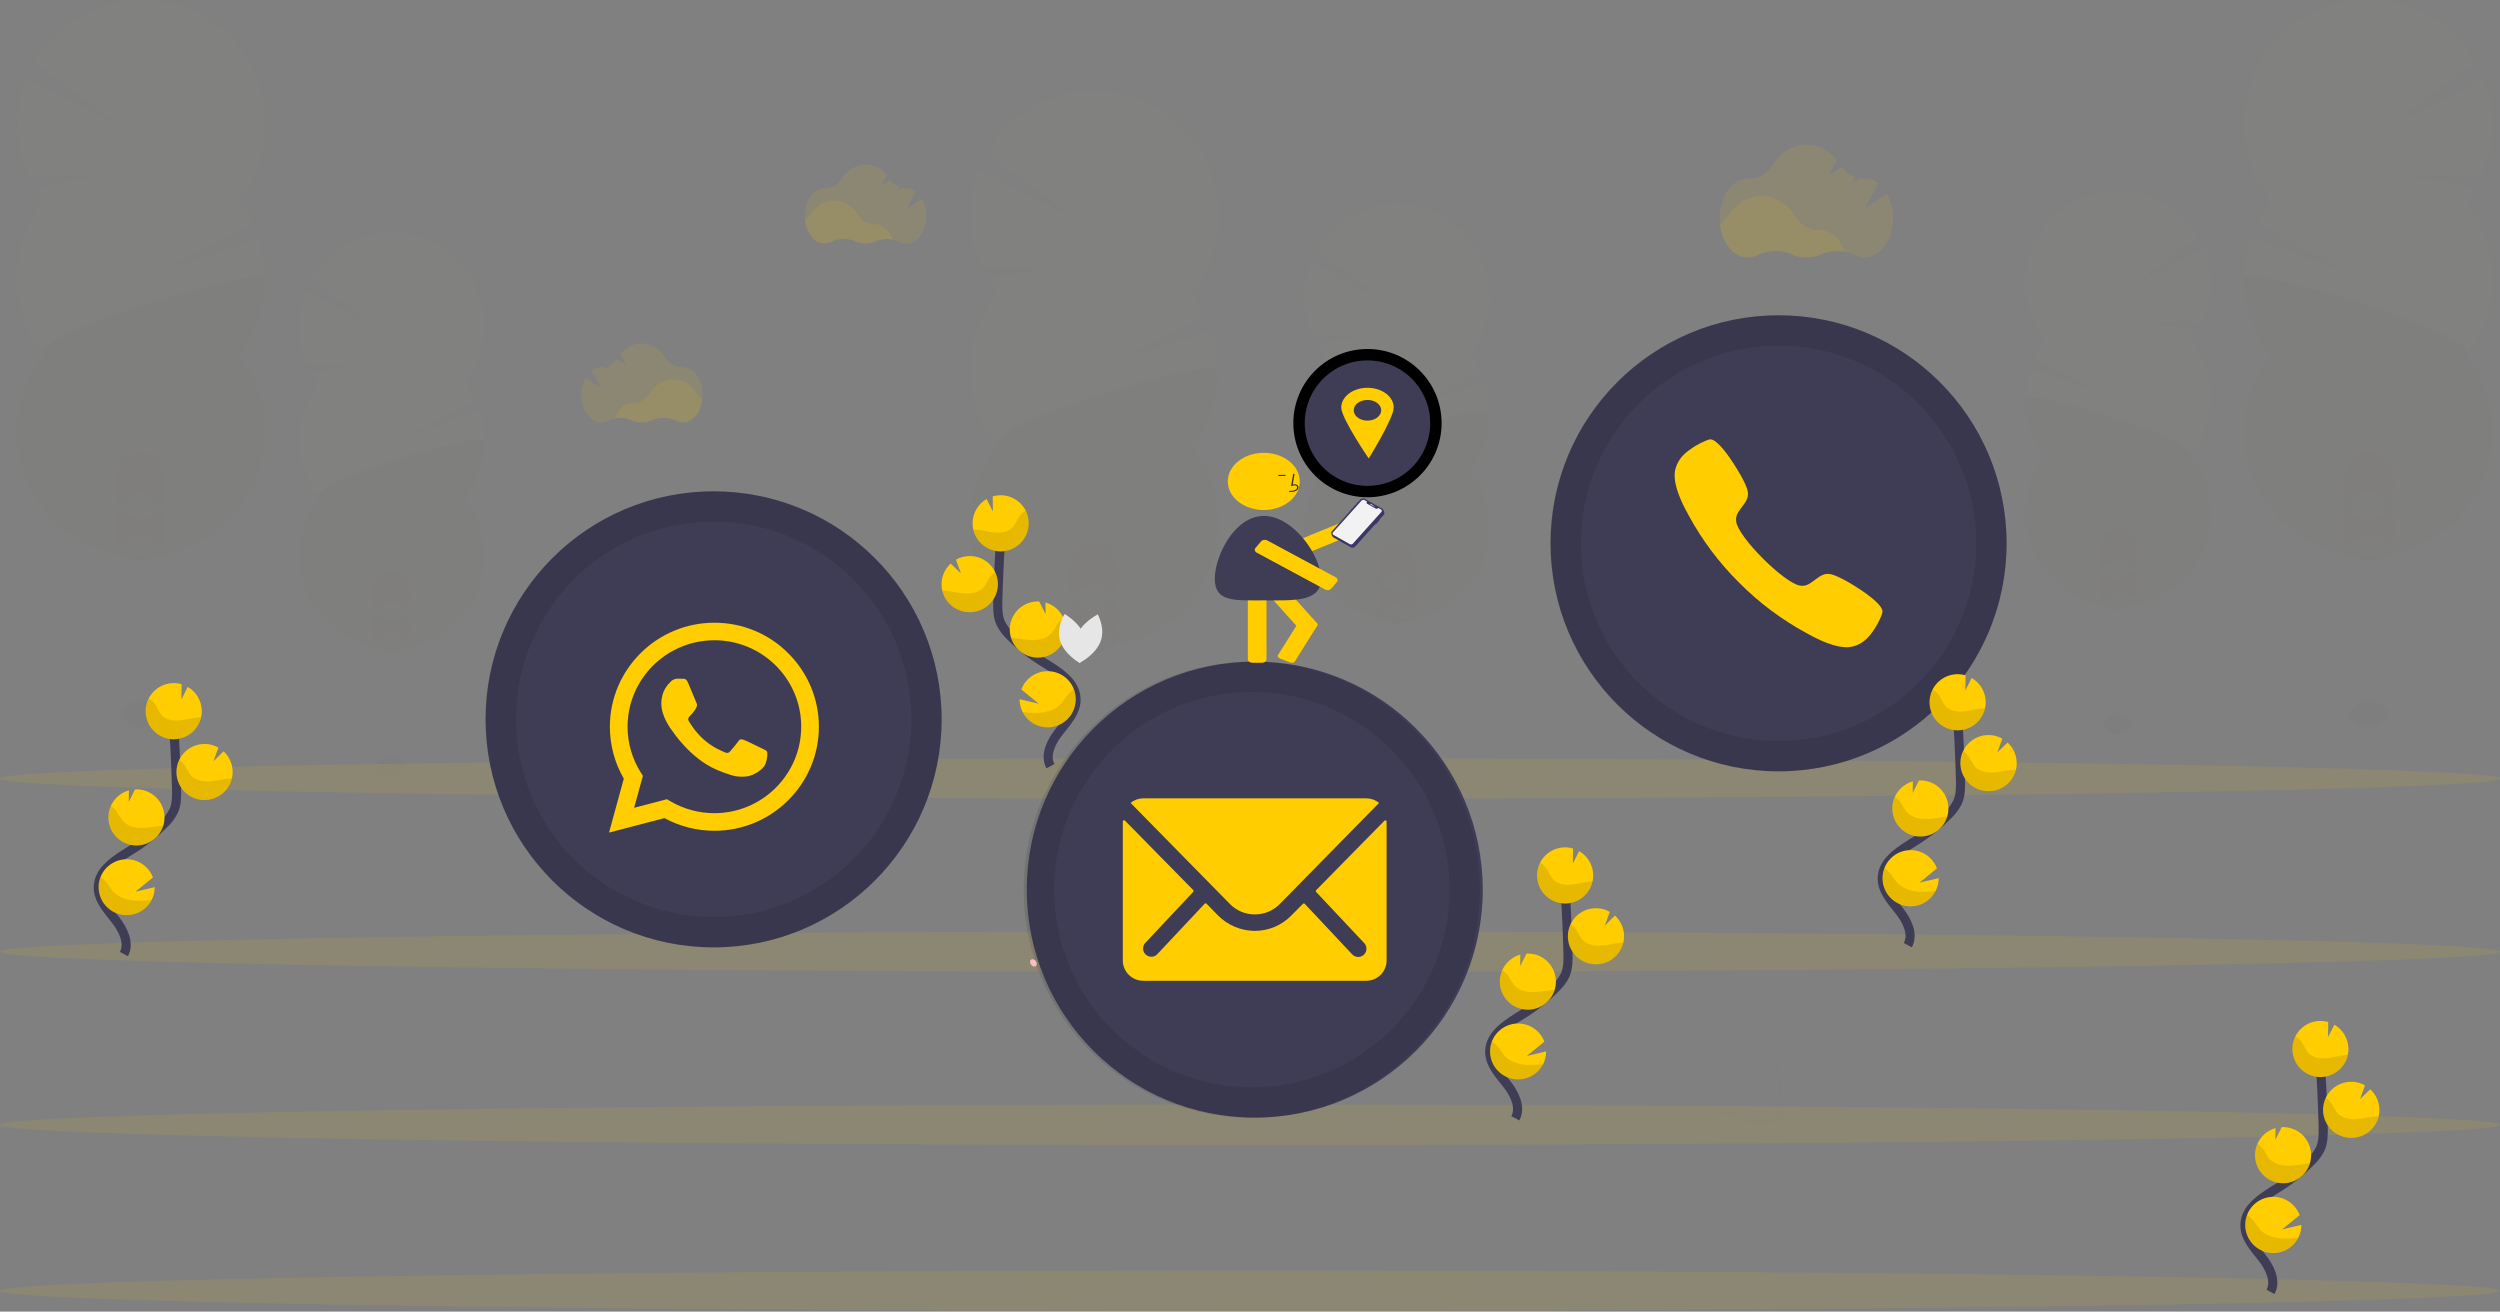 <svg width="1096" height="575" viewBox="0 0 1096 575" fill="none" xmlns="http://www.w3.org/2000/svg">
<rect x="0" y="0" width="1096" height="575" fill="#808080" stroke="none"/>
<g clip-path="url(#clip0)">
<g opacity="0.1">
<path opacity="0.1" d="M479.42 377.02C485.705 377.02 490.8 370.349 490.8 362.12C490.8 353.891 485.705 347.22 479.42 347.22C473.135 347.22 468.04 353.891 468.04 362.12C468.04 370.349 473.135 377.02 479.42 377.02Z" fill="#3F3D56"/>
<path opacity="0.1" d="M488.43 298.37C490.018 295.598 490.839 292.454 490.81 289.26C490.81 281.03 485.71 274.36 479.42 274.36C473.13 274.36 468 281.05 468 289.28C467.971 292.474 468.792 295.618 470.38 298.39C468.82 301.171 468.001 304.306 468.001 307.495C468.001 310.684 468.82 313.819 470.38 316.6C468.82 319.381 468.001 322.516 468.001 325.705C468.001 328.894 468.82 332.029 470.38 334.81C468.79 337.581 467.968 340.726 468 343.92C468 352.14 473.1 358.82 479.38 358.82C485.66 358.82 490.77 352.14 490.77 343.92C490.802 340.726 489.98 337.581 488.39 334.81C489.95 332.029 490.769 328.894 490.769 325.705C490.769 322.516 489.95 319.381 488.39 316.6C489.95 313.819 490.769 310.684 490.769 307.495C490.769 304.306 489.95 301.171 488.39 298.39L488.43 298.37Z" fill="#3F3D56"/>
<path opacity="0.1" d="M479.42 285.97C485.705 285.97 490.8 279.299 490.8 271.07C490.8 262.841 485.705 256.17 479.42 256.17C473.135 256.17 468.04 262.841 468.04 271.07C468.04 279.299 473.135 285.97 479.42 285.97Z" fill="#3F3D56"/>
<path opacity="0.1" d="M479.42 267.76C485.705 267.76 490.8 261.089 490.8 252.86C490.8 244.631 485.705 237.96 479.42 237.96C473.135 237.96 468.04 244.631 468.04 252.86C468.04 261.089 473.135 267.76 479.42 267.76Z" fill="#3F3D56"/>
<path opacity="0.1" d="M436.82 128.23C435.26 126.253 433.844 124.168 432.58 121.99L462.48 117.08L430.14 117.32C427.044 110.566 425.358 103.251 425.186 95.823C425.014 88.395 426.36 81.01 429.14 74.12L472.53 96.63L432.53 67.21C436.249 60.672 441.28 54.975 447.307 50.475C453.334 45.976 460.226 42.772 467.551 41.065C474.876 39.358 482.475 39.184 489.87 40.556C497.265 41.927 504.296 44.813 510.522 49.033C516.748 53.253 522.034 58.715 526.047 65.076C530.06 71.437 532.714 78.559 533.842 85.995C534.969 93.432 534.547 101.021 532.6 108.285C530.653 115.55 527.225 122.334 522.53 128.21C524.955 131.29 527.04 134.623 528.75 138.15L489.92 158.37L531.31 144.48C534.219 153.072 534.939 162.254 533.404 171.194C531.869 180.134 528.128 188.55 522.52 195.68C528.846 203.722 532.782 213.381 533.877 223.554C534.972 233.728 533.182 244.004 528.712 253.207C524.242 262.411 517.272 270.171 508.6 275.601C499.927 281.03 489.902 283.909 479.67 283.909C469.438 283.909 459.413 281.03 450.74 275.601C442.068 270.171 435.098 262.411 430.628 253.207C426.158 244.004 424.368 233.728 425.463 223.554C426.558 213.381 430.494 203.722 436.82 195.68C429.26 186.07 425.149 174.197 425.149 161.97C425.149 149.743 429.26 137.87 436.82 128.26V128.23Z" fill="#FFCD00"/>
<path opacity="0.1" d="M534.19 161.94C534.21 174.171 530.097 186.049 522.52 195.65C528.846 203.692 532.782 213.351 533.877 223.524C534.972 233.698 533.182 243.973 528.712 253.177C524.242 262.381 517.272 270.141 508.6 275.571C499.927 281 489.902 283.879 479.67 283.879C469.438 283.879 459.413 281 450.74 275.571C442.068 270.141 435.098 262.381 430.628 253.177C426.158 243.973 424.368 233.698 425.463 223.524C426.558 213.351 430.494 203.692 436.82 195.65C429.51 186.37 534.19 155.82 534.19 161.94Z" fill="black"/>
</g>
<g opacity="0.1">
<path opacity="0.1" d="M612.28 341.39C616.98 341.39 620.79 336.407 620.79 330.26C620.79 324.113 616.98 319.13 612.28 319.13C607.58 319.13 603.77 324.113 603.77 330.26C603.77 336.407 607.58 341.39 612.28 341.39Z" fill="#3F3D56"/>
<path opacity="0.1" d="M619 282.63C620.183 280.561 620.794 278.214 620.77 275.83C620.77 269.68 616.96 264.69 612.27 264.69C607.58 264.69 603.76 269.69 603.76 275.83C603.734 278.215 604.349 280.563 605.54 282.63C604.373 284.708 603.76 287.052 603.76 289.435C603.76 291.818 604.373 294.162 605.54 296.24C604.373 298.318 603.76 300.662 603.76 303.045C603.76 305.428 604.373 307.772 605.54 309.85C604.349 311.917 603.734 314.265 603.76 316.65C603.76 322.8 607.57 327.79 612.27 327.79C616.97 327.79 620.77 322.79 620.77 316.65C620.794 314.266 620.183 311.919 619 309.85C620.158 307.769 620.765 305.427 620.765 303.045C620.765 300.663 620.158 298.321 619 296.24C620.158 294.159 620.765 291.817 620.765 289.435C620.765 287.053 620.158 284.711 619 282.63V282.63Z" fill="#3F3D56"/>
<path opacity="0.1" d="M612.28 273.35C616.98 273.35 620.79 268.367 620.79 262.22C620.79 256.073 616.98 251.09 612.28 251.09C607.58 251.09 603.77 256.073 603.77 262.22C603.77 268.367 607.58 273.35 612.28 273.35Z" fill="#3F3D56"/>
<path opacity="0.1" d="M612.28 259.74C616.98 259.74 620.79 254.757 620.79 248.61C620.79 242.463 616.98 237.48 612.28 237.48C607.58 237.48 603.77 242.463 603.77 248.61C603.77 254.757 607.58 259.74 612.28 259.74Z" fill="#3F3D56"/>
<path opacity="0.1" d="M580.44 155.48C579.272 154.005 578.213 152.448 577.27 150.82L599.62 147.15L575.45 147.33C573.131 142.284 571.866 136.817 571.732 131.265C571.598 125.713 572.598 120.192 574.67 115.04L607.1 131.87L577.19 109.87C579.987 105.018 583.754 100.795 588.257 97.464C592.759 94.133 597.899 91.766 603.357 90.51C608.815 89.255 614.473 89.138 619.978 90.166C625.483 91.195 630.717 93.347 635.353 96.489C639.989 99.631 643.928 103.695 646.924 108.427C649.919 113.159 651.907 118.457 652.764 123.992C653.62 129.526 653.327 135.178 651.901 140.594C650.476 146.01 647.95 151.074 644.48 155.47C646.29 157.774 647.849 160.265 649.13 162.9L620.13 177.97L651.06 167.59C653.233 174.011 653.77 180.872 652.622 187.552C651.475 194.233 648.68 200.522 644.49 205.85C649.224 211.858 652.171 219.076 652.993 226.68C653.816 234.284 652.482 241.967 649.144 248.848C645.805 255.729 640.597 261.532 634.114 265.591C627.632 269.651 620.138 271.804 612.49 271.804C604.842 271.804 597.348 269.651 590.866 265.591C584.383 261.532 579.175 255.729 575.836 248.848C572.498 241.967 571.164 234.284 571.987 226.68C572.809 219.076 575.756 211.858 580.49 205.85C574.84 198.669 571.769 189.797 571.769 180.66C571.769 171.523 574.84 162.651 580.49 155.47L580.44 155.48Z" fill="#FFCD00"/>
<path opacity="0.1" d="M653.2 180.67C653.214 189.809 650.141 198.685 644.48 205.86C649.214 211.868 652.16 219.086 652.983 226.69C653.806 234.294 652.472 241.977 649.134 248.858C645.795 255.739 640.587 261.542 634.104 265.601C627.622 269.661 620.128 271.814 612.48 271.814C604.832 271.814 597.338 269.661 590.856 265.601C584.373 261.542 579.165 255.739 575.826 248.858C572.488 241.977 571.154 234.294 571.976 226.69C572.799 219.086 575.746 211.868 580.48 205.86C575 198.93 653.2 176.1 653.2 180.67Z" fill="black"/>
</g>
<g opacity="0.1">
<path opacity="0.1" d="M1038.58 337.02C1044.86 337.02 1049.96 330.349 1049.96 322.12C1049.96 313.891 1044.86 307.22 1038.58 307.22C1032.29 307.22 1027.2 313.891 1027.2 322.12C1027.2 330.349 1032.29 337.02 1038.58 337.02Z" fill="#3F3D56"/>
<path opacity="0.1" d="M1029.57 258.37C1027.98 255.598 1027.16 252.454 1027.19 249.26C1027.19 241.03 1032.29 234.36 1038.58 234.36C1044.87 234.36 1049.96 241.03 1049.96 249.26C1049.99 252.454 1049.17 255.598 1047.58 258.37C1049.14 261.151 1049.96 264.286 1049.96 267.475C1049.96 270.664 1049.14 273.799 1047.58 276.58C1049.14 279.361 1049.96 282.496 1049.96 285.685C1049.96 288.874 1049.14 292.009 1047.58 294.79C1049.17 297.561 1049.99 300.706 1049.96 303.9C1049.96 312.12 1044.86 318.8 1038.58 318.8C1032.3 318.8 1027.19 312.12 1027.19 303.9C1027.16 300.706 1027.98 297.561 1029.57 294.79C1028.01 292.009 1027.19 288.874 1027.19 285.685C1027.19 282.496 1028.01 279.361 1029.57 276.58C1028.01 273.799 1027.19 270.664 1027.19 267.475C1027.19 264.286 1028.01 261.151 1029.57 258.37V258.37Z" fill="#3F3D56"/>
<path opacity="0.1" d="M1038.58 245.97C1044.86 245.97 1049.96 239.299 1049.96 231.07C1049.96 222.841 1044.86 216.17 1038.58 216.17C1032.29 216.17 1027.2 222.841 1027.2 231.07C1027.2 239.299 1032.29 245.97 1038.58 245.97Z" fill="#3F3D56"/>
<path opacity="0.1" d="M1038.58 227.76C1044.86 227.76 1049.96 221.089 1049.96 212.86C1049.96 204.631 1044.86 197.96 1038.58 197.96C1032.29 197.96 1027.2 204.631 1027.2 212.86C1027.2 221.089 1032.29 227.76 1038.58 227.76Z" fill="#3F3D56"/>
<path opacity="0.1" d="M1081.18 88.23C1082.74 86.253 1084.16 84.168 1085.42 81.99L1055.52 77.08L1087.86 77.32C1090.96 70.566 1092.64 63.251 1092.81 55.823C1092.99 48.395 1091.64 41.01 1088.86 34.12L1045.47 56.63L1085.47 27.21C1081.75 20.672 1076.72 14.975 1070.69 10.476C1064.67 5.976 1057.77 2.772 1050.45 1.065C1043.12 -0.642 1035.53 -0.816 1028.13 0.556C1020.74 1.927 1013.7 4.813 1007.48 9.033C1001.25 13.253 995.966 18.715 991.953 25.076C987.94 31.437 985.286 38.559 984.158 45.995C983.031 53.432 983.453 61.021 985.4 68.285C987.347 75.55 990.775 82.334 995.47 88.21C993.045 91.29 990.96 94.623 989.25 98.15L1028.08 118.37L986.69 104.48C983.781 113.072 983.061 122.254 984.596 131.194C986.131 140.134 989.872 148.55 995.48 155.68C989.154 163.722 985.218 173.381 984.123 183.554C983.028 193.728 984.818 204.004 989.288 213.207C993.758 222.411 1000.73 230.171 1009.4 235.601C1018.07 241.03 1028.1 243.909 1038.33 243.909C1048.56 243.909 1058.59 241.03 1067.26 235.601C1075.93 230.171 1082.9 222.411 1087.37 213.207C1091.84 204.004 1093.63 193.728 1092.54 183.554C1091.44 173.381 1087.51 163.722 1081.18 155.68C1088.74 146.07 1092.85 134.197 1092.85 121.97C1092.85 109.743 1088.74 97.87 1081.18 88.26V88.23Z" fill="#FFCD00"/>
<path opacity="0.1" d="M983.81 121.94C983.79 134.171 987.903 146.049 995.48 155.65C989.154 163.692 985.218 173.351 984.123 183.524C983.028 193.698 984.818 203.973 989.288 213.177C993.758 222.381 1000.73 230.141 1009.4 235.571C1018.07 241 1028.1 243.879 1038.33 243.879C1048.56 243.879 1058.59 241 1067.26 235.571C1075.93 230.141 1082.9 222.381 1087.37 213.177C1091.84 203.973 1093.63 193.698 1092.54 183.524C1091.44 173.351 1087.51 163.692 1081.18 155.65C1088.49 146.37 983.81 115.82 983.81 121.94Z" fill="black"/>
</g>
<g opacity="0.1">
<path opacity="0.1" d="M928.72 335.39C933.42 335.39 937.23 330.407 937.23 324.26C937.23 318.113 933.42 313.13 928.72 313.13C924.02 313.13 920.21 318.113 920.21 324.26C920.21 330.407 924.02 335.39 928.72 335.39Z" fill="#3F3D56"/>
<path opacity="0.1" d="M922 276.63C920.817 274.561 920.206 272.214 920.23 269.83C920.23 263.68 924.04 258.69 928.73 258.69C933.42 258.69 937.24 263.69 937.24 269.83C937.266 272.215 936.651 274.563 935.46 276.63C936.627 278.708 937.24 281.052 937.24 283.435C937.24 285.818 936.627 288.162 935.46 290.24C936.627 292.318 937.24 294.662 937.24 297.045C937.24 299.428 936.627 301.772 935.46 303.85C936.651 305.917 937.266 308.265 937.24 310.65C937.24 316.8 933.43 321.79 928.73 321.79C924.03 321.79 920.23 316.79 920.23 310.65C920.206 308.266 920.817 305.919 922 303.85C920.842 301.769 920.235 299.427 920.235 297.045C920.235 294.663 920.842 292.321 922 290.24C920.842 288.159 920.235 285.817 920.235 283.435C920.235 281.053 920.842 278.711 922 276.63Z" fill="#3F3D56"/>
<path opacity="0.1" d="M928.72 267.35C933.42 267.35 937.23 262.367 937.23 256.22C937.23 250.073 933.42 245.09 928.72 245.09C924.02 245.09 920.21 250.073 920.21 256.22C920.21 262.367 924.02 267.35 928.72 267.35Z" fill="#3F3D56"/>
<path opacity="0.1" d="M928.72 253.74C933.42 253.74 937.23 248.757 937.23 242.61C937.23 236.463 933.42 231.48 928.72 231.48C924.02 231.48 920.21 236.463 920.21 242.61C920.21 248.757 924.02 253.74 928.72 253.74Z" fill="#3F3D56"/>
<path opacity="0.1" d="M960.56 149.48C961.728 148.005 962.787 146.448 963.73 144.82L941.38 141.15L965.55 141.33C967.869 136.284 969.134 130.817 969.268 125.265C969.402 119.713 968.402 114.192 966.33 109.04L933.9 125.87L963.81 103.87C961.013 99.018 957.246 94.795 952.743 91.464C948.241 88.133 943.101 85.766 937.643 84.51C932.185 83.255 926.527 83.138 921.022 84.166C915.517 85.195 910.283 87.347 905.647 90.489C901.011 93.631 897.072 97.695 894.076 102.427C891.081 107.159 889.093 112.457 888.236 117.992C887.38 123.526 887.673 129.178 889.099 134.594C890.524 140.01 893.05 145.074 896.52 149.47C894.71 151.774 893.151 154.265 891.87 156.9L920.87 171.97L890 161.6C887.827 168.021 887.291 174.882 888.438 181.562C889.585 188.243 892.38 194.532 896.57 199.86C891.836 205.868 888.89 213.086 888.067 220.69C887.244 228.294 888.578 235.977 891.916 242.858C895.255 249.739 900.464 255.542 906.946 259.601C913.428 263.661 920.922 265.814 928.57 265.814C936.218 265.814 943.712 263.661 950.194 259.601C956.677 255.542 961.885 249.739 965.224 242.858C968.562 235.977 969.896 228.294 969.074 220.69C968.251 213.086 965.304 205.868 960.57 199.86C966.22 192.679 969.291 183.807 969.291 174.67C969.291 165.533 966.22 156.661 960.57 149.48H960.56Z" fill="#FFCD00"/>
<path opacity="0.1" d="M887.8 174.67C887.786 183.809 890.859 192.685 896.52 199.86C891.786 205.868 888.839 213.086 888.017 220.69C887.194 228.294 888.528 235.977 891.866 242.858C895.205 249.739 900.413 255.542 906.895 259.601C913.378 263.661 920.872 265.814 928.52 265.814C936.168 265.814 943.662 263.661 950.144 259.601C956.627 255.542 961.835 249.739 965.174 242.858C968.512 235.977 969.846 228.294 969.023 220.69C968.201 213.086 965.254 205.868 960.52 199.86C966 192.93 887.8 170.1 887.8 174.67Z" fill="black"/>
</g>
<g opacity="0.1">
<path opacity="0.1" d="M61.59 337.02C67.875 337.02 72.97 330.349 72.97 322.12C72.97 313.891 67.875 307.22 61.59 307.22C55.305 307.22 50.21 313.891 50.21 322.12C50.21 330.349 55.305 337.02 61.59 337.02Z" fill="#3F3D56"/>
<path opacity="0.1" d="M70.59 258.37C72.178 255.598 72.999 252.454 72.97 249.26C72.97 241.03 67.87 234.36 61.59 234.36C55.31 234.36 50.21 241.03 50.21 249.26C50.178 252.453 50.996 255.597 52.58 258.37C51.026 261.153 50.209 264.287 50.209 267.475C50.209 270.663 51.026 273.797 52.58 276.58C51.026 279.363 50.209 282.497 50.209 285.685C50.209 288.873 51.026 292.007 52.58 294.79C50.993 297.561 50.175 300.706 50.21 303.9C50.21 312.12 55.3 318.8 61.59 318.8C67.88 318.8 73 312.14 73 303.92C73.032 300.726 72.21 297.581 70.62 294.81C72.18 292.029 72.999 288.894 72.999 285.705C72.999 282.516 72.18 279.381 70.62 276.6C72.18 273.819 72.999 270.684 72.999 267.495C72.999 264.306 72.18 261.171 70.62 258.39L70.59 258.37Z" fill="#3F3D56"/>
<path opacity="0.1" d="M61.59 245.97C67.875 245.97 72.97 239.299 72.97 231.07C72.97 222.841 67.875 216.17 61.59 216.17C55.305 216.17 50.21 222.841 50.21 231.07C50.21 239.299 55.305 245.97 61.59 245.97Z" fill="#3F3D56"/>
<path opacity="0.1" d="M61.59 227.76C67.875 227.76 72.97 221.089 72.97 212.86C72.97 204.631 67.875 197.96 61.59 197.96C55.305 197.96 50.21 204.631 50.21 212.86C50.21 221.089 55.305 227.76 61.59 227.76Z" fill="#3F3D56"/>
<path opacity="0.1" d="M19 88.23C17.444 86.251 16.027 84.166 14.76 81.99L44.67 77.08L12.3 77.37C9.204 70.616 7.518 63.301 7.346 55.873C7.174 48.445 8.52 41.06 11.3 34.17L54.7 56.68L14.7 27.26C18.428 20.742 23.462 15.064 29.488 10.583C35.513 6.102 42.398 2.913 49.713 1.217C57.028 -0.478 64.615 -0.645 71.997 0.729C79.379 2.102 86.398 4.985 92.614 9.198C98.83 13.411 104.108 18.863 108.119 25.211C112.129 31.559 114.785 38.668 115.919 46.09C117.054 53.513 116.643 61.09 114.713 68.347C112.782 75.603 109.373 82.382 104.7 88.26C107.125 91.34 109.21 94.673 110.92 98.2L72.08 118.37L113.48 104.48C116.382 113.073 117.097 122.255 115.561 131.194C114.025 140.133 110.285 148.549 104.68 155.68C111.006 163.722 114.942 173.381 116.037 183.554C117.132 193.728 115.342 204.004 110.872 213.207C106.402 222.411 99.432 230.171 90.76 235.601C82.087 241.03 72.062 243.909 61.83 243.909C51.598 243.909 41.573 241.03 32.9 235.601C24.228 230.171 17.258 222.411 12.788 213.207C8.318 204.004 6.528 193.728 7.623 183.554C8.718 173.381 12.654 163.722 18.98 155.68C11.42 146.07 7.309 134.197 7.309 121.97C7.309 109.743 11.42 97.87 18.98 88.26L19 88.23Z" fill="#FFCD00"/>
<path opacity="0.1" d="M116.35 121.94C116.37 134.171 112.257 146.049 104.68 155.65C111.006 163.692 114.942 173.351 116.037 183.524C117.132 193.698 115.342 203.973 110.872 213.177C106.402 222.381 99.432 230.141 90.76 235.571C82.087 241 72.062 243.879 61.83 243.879C51.598 243.879 41.573 241 32.9 235.571C24.228 230.141 17.258 222.381 12.788 213.177C8.318 203.973 6.528 193.698 7.623 183.524C8.718 173.351 12.654 163.692 18.98 155.65C11.67 146.37 116.35 115.82 116.35 121.94Z" fill="black"/>
</g>
<g opacity="0.1">
<path opacity="0.1" d="M171.56 353.917C176.26 353.917 180.07 348.934 180.07 342.787C180.07 336.64 176.26 331.657 171.56 331.657C166.86 331.657 163.05 336.64 163.05 342.787C163.05 348.934 166.86 353.917 171.56 353.917Z" fill="#3F3D56"/>
<path opacity="0.1" d="M178.29 295.157C179.473 293.087 180.084 290.74 180.06 288.357C180.06 282.207 176.26 277.217 171.56 277.217C166.86 277.217 163.05 282.217 163.05 288.357C163.029 290.741 163.643 293.088 164.83 295.157C163.663 297.235 163.05 299.578 163.05 301.962C163.05 304.345 163.663 306.689 164.83 308.767C163.663 310.845 163.05 313.188 163.05 315.572C163.05 317.955 163.663 320.299 164.83 322.377C163.643 324.445 163.029 326.792 163.05 329.177C163.05 335.327 166.86 340.317 171.56 340.317C176.26 340.317 180.06 335.317 180.06 329.177C180.084 326.793 179.473 324.446 178.29 322.377C179.447 320.296 180.055 317.953 180.055 315.572C180.055 313.19 179.447 310.848 178.29 308.767C179.447 306.686 180.055 304.343 180.055 301.962C180.055 299.58 179.447 297.238 178.29 295.157V295.157Z" fill="#3F3D56"/>
<path opacity="0.1" d="M171.56 285.877C176.26 285.877 180.07 280.894 180.07 274.747C180.07 268.6 176.26 263.617 171.56 263.617C166.86 263.617 163.05 268.6 163.05 274.747C163.05 280.894 166.86 285.877 171.56 285.877Z" fill="#3F3D56"/>
<path opacity="0.1" d="M171.56 272.267C176.26 272.267 180.07 267.284 180.07 261.137C180.07 254.99 176.26 250.007 171.56 250.007C166.86 250.007 163.05 254.99 163.05 261.137C163.05 267.284 166.86 272.267 171.56 272.267Z" fill="#3F3D56"/>
<path opacity="0.1" d="M139.72 168.007C138.555 166.53 137.496 164.972 136.55 163.347L158.9 159.677L134.73 159.857C132.411 154.81 131.146 149.344 131.012 143.792C130.878 138.24 131.877 132.719 133.95 127.567L166.38 144.397L136.47 122.397C139.267 117.545 143.034 113.322 147.536 109.991C152.039 106.66 157.179 104.293 162.637 103.037C168.095 101.782 173.753 101.665 179.258 102.693C184.763 103.722 189.997 105.874 194.633 109.016C199.269 112.158 203.208 116.222 206.204 120.953C209.199 125.685 211.187 130.984 212.044 136.519C212.9 142.053 212.606 147.705 211.181 153.121C209.756 158.537 207.229 163.601 203.76 167.997C205.576 170.296 207.136 172.788 208.41 175.427L179.41 190.497L210.34 180.117C212.512 186.538 213.049 193.399 211.902 200.079C210.755 206.76 207.96 213.049 203.77 218.377C208.503 224.384 211.45 231.603 212.273 239.207C213.096 246.811 211.762 254.493 208.423 261.375C205.085 268.256 199.876 274.058 193.394 278.118C186.912 282.178 179.418 284.331 171.77 284.331C164.121 284.331 156.627 282.178 150.145 278.118C143.663 274.058 138.455 268.256 135.116 261.375C131.777 254.493 130.443 246.811 131.266 239.207C132.089 231.603 135.036 224.384 139.77 218.377C134.12 211.196 131.049 202.324 131.049 193.187C131.049 184.05 134.12 175.178 139.77 167.997L139.72 168.007Z" fill="#FFCD00"/>
<path opacity="0.1" d="M212.48 193.197C212.493 202.336 209.421 211.212 203.76 218.387C208.493 224.394 211.44 231.613 212.263 239.217C213.086 246.821 211.752 254.503 208.413 261.385C205.075 268.266 199.866 274.068 193.384 278.128C186.902 282.188 179.408 284.341 171.76 284.341C164.111 284.341 156.617 282.188 150.135 278.128C143.653 274.068 138.445 268.266 135.106 261.385C131.767 254.503 130.433 246.821 131.256 239.217C132.079 231.613 135.026 224.394 139.76 218.387C134.26 211.457 212.48 188.627 212.48 193.197Z" fill="black"/>
</g>
<path opacity="0.1" d="M548 501.99C850.652 501.99 1096 498.023 1096 493.13C1096 488.237 850.652 484.27 548 484.27C245.348 484.27 0 488.237 0 493.13C0 498.023 245.348 501.99 548 501.99Z" fill="#FFCD00"/>
<path opacity="0.1" d="M548 574.74C850.652 574.74 1096 570.773 1096 565.88C1096 560.987 850.652 557.02 548 557.02C245.348 557.02 0 560.987 0 565.88C0 570.773 245.348 574.74 548 574.74Z" fill="#FFCD00"/>
<path opacity="0.1" d="M548 350.16C850.652 350.16 1096 346.193 1096 341.3C1096 336.407 850.652 332.44 548 332.44C245.348 332.44 0 336.407 0 341.3C0 346.193 245.348 350.16 548 350.16Z" fill="#FFCD00"/>
<path opacity="0.1" d="M548 426.07C850.652 426.07 1096 422.103 1096 417.21C1096 412.317 850.652 408.35 548 408.35C245.348 408.35 0 412.317 0 417.21C0 422.103 245.348 426.07 548 426.07Z" fill="#FFCD00"/>
<path opacity="0.1" d="M808.79 110.37C805.22 109.696 801.53 110.1 798.19 111.53C796.185 112.423 794.015 112.885 791.82 112.885C789.625 112.885 787.455 112.423 785.45 111.53C783.078 110.489 780.508 109.976 777.918 110.026C775.328 110.076 772.78 110.688 770.45 111.82C769.123 112.525 767.643 112.896 766.14 112.9C760.06 112.9 755.01 106.78 753.96 98.71C755.157 97.818 756.174 96.709 756.96 95.44C760.52 89.7 766.03 86.01 772.23 86.01C778.43 86.01 783.87 89.65 787.43 95.33C788.49 97.046 789.977 98.458 791.745 99.429C793.513 100.4 795.503 100.897 797.52 100.87H797.68C802.57 100.82 806.76 104.7 808.79 110.37Z" fill="#FFCD00"/>
<path opacity="0.1" d="M827.3 85.02L817.48 91.24L823.48 80.4C821.79 79.055 819.7 78.312 817.54 78.29H817.38C816.71 78.299 816.041 78.249 815.38 78.14L812 80.25L813.43 77.65C811.067 76.832 809.025 75.284 807.6 73.23L801.6 77.01L805.36 70.17C801.88 65.99 797.18 63.43 792.02 63.43C785.82 63.43 780.31 67.11 776.74 72.85C775.688 74.566 774.2 75.974 772.428 76.929C770.656 77.885 768.662 78.354 766.65 78.29H766.32C759.48 78.29 753.94 86.04 753.94 95.6C753.94 105.16 759.48 112.92 766.32 112.92C767.822 112.91 769.3 112.54 770.63 111.84C772.959 110.705 775.507 110.09 778.097 110.039C780.687 109.987 783.258 110.499 785.63 111.54C787.633 112.44 789.804 112.905 792 112.905C794.196 112.905 796.367 112.44 798.37 111.54C800.723 110.522 803.268 110.022 805.831 110.072C808.395 110.122 810.918 110.721 813.23 111.83C814.545 112.518 816.006 112.882 817.49 112.89C824.33 112.89 829.87 105.13 829.87 95.57C829.911 91.894 829.028 88.266 827.3 85.02V85.02Z" fill="#FFCD00"/>
<path opacity="0.1" d="M391.26 104.96C388.758 104.487 386.172 104.769 383.83 105.77C382.428 106.396 380.91 106.72 379.375 106.72C377.84 106.72 376.322 106.396 374.92 105.77C373.261 105.041 371.463 104.683 369.652 104.719C367.84 104.755 366.058 105.186 364.43 105.98C363.503 106.463 362.475 106.72 361.43 106.73C357.18 106.73 353.64 102.45 352.9 96.8C353.748 96.178 354.471 95.401 355.03 94.51C357.52 90.51 361.38 87.91 365.72 87.91C370.06 87.91 373.87 90.46 376.36 94.43C377.104 95.632 378.145 96.621 379.384 97.3C380.623 97.98 382.017 98.328 383.43 98.31H383.54C386.9 98.29 389.83 101.01 391.26 104.96Z" fill="#FFCD00"/>
<path opacity="0.1" d="M404.21 87.23L397.34 91.59L401.51 84C400.331 83.056 398.87 82.535 397.36 82.52H397.24C396.764 82.528 396.289 82.492 395.82 82.41L393.49 83.89L394.49 82.07C392.838 81.496 391.411 80.414 390.41 78.98L386.24 81.62L388.88 76.84C387.771 75.408 386.358 74.241 384.743 73.423C383.127 72.605 381.35 72.156 379.54 72.11C375.2 72.11 371.34 74.69 368.85 78.71C368.112 79.912 367.069 80.897 365.828 81.567C364.586 82.236 363.19 82.564 361.78 82.52H361.55C356.76 82.52 352.88 87.94 352.88 94.64C352.88 101.34 356.76 106.76 361.55 106.76C362.597 106.752 363.626 106.491 364.55 106C366.178 105.21 367.959 104.783 369.768 104.748C371.577 104.714 373.373 105.073 375.03 105.8C376.44 106.443 377.97 106.784 379.52 106.8C381.046 106.797 382.555 106.477 383.95 105.86C385.597 105.147 387.378 104.796 389.172 104.831C390.966 104.865 392.732 105.284 394.35 106.06C395.276 106.545 396.305 106.799 397.35 106.8C402.13 106.8 406.01 101.37 406.01 94.68C406.05 92.084 405.431 89.521 404.21 87.23V87.23Z" fill="#FFCD00"/>
<path opacity="0.1" d="M269.59 183.37C272.089 182.898 274.672 183.18 277.01 184.18C278.413 184.807 279.933 185.13 281.47 185.13C283.007 185.13 284.527 184.807 285.93 184.18C287.589 183.452 289.386 183.094 291.197 183.128C293.008 183.163 294.79 183.59 296.42 184.38C297.344 184.872 298.373 185.133 299.42 185.14C303.67 185.14 307.21 180.85 307.94 175.2C307.092 174.58 306.373 173.803 305.82 172.91C303.32 168.91 299.46 166.32 295.13 166.32C290.8 166.32 286.98 168.86 284.48 172.84C283.737 174.04 282.697 175.028 281.46 175.708C280.223 176.388 278.831 176.736 277.42 176.72H277.31C273.94 176.74 271 179.45 269.59 183.37Z" fill="#FFCD00"/>
<path opacity="0.1" d="M256.63 165.67L263.51 170.03L259.33 162.45C260.512 161.503 261.976 160.979 263.49 160.96H263.6C264.079 160.967 264.557 160.933 265.03 160.86L267.36 162.33L266.36 160.52C268.008 159.944 269.433 158.863 270.43 157.43L274.6 160.07L272 155.28C273.109 153.85 274.523 152.684 276.138 151.868C277.754 151.051 279.531 150.605 281.34 150.56C285.67 150.56 289.54 153.14 292.03 157.16C292.767 158.36 293.808 159.345 295.048 160.014C296.288 160.683 297.682 161.013 299.09 160.97H299.33C304.11 160.97 307.99 166.4 307.99 173.09C307.99 179.78 304.11 185.21 299.33 185.21C298.284 185.205 297.255 184.948 296.33 184.46C294.702 183.666 292.92 183.235 291.108 183.199C289.297 183.163 287.499 183.521 285.84 184.25C284.435 184.899 282.907 185.24 281.36 185.25C279.831 185.249 278.319 184.929 276.92 184.31C275.275 183.597 273.496 183.247 271.703 183.281C269.911 183.316 268.147 183.735 266.53 184.51C265.604 184.995 264.575 185.249 263.53 185.25C258.74 185.25 254.86 179.83 254.86 173.13C254.813 170.534 255.422 167.968 256.63 165.67V165.67Z" fill="#FFCD00"/>
<path d="M664.31 490.26C666.92 485.42 663.96 479.5 660.56 475.19C657.16 470.88 653 466.39 653.09 460.9C653.22 453.01 661.6 448.34 668.29 444.16C673.258 441.045 677.84 437.352 681.94 433.16C683.655 431.546 685.073 429.644 686.13 427.54C687.52 424.46 687.48 420.94 687.39 417.54C687.103 406.28 686.547 395.027 685.72 383.78" stroke="#3F3D56" stroke-width="4" stroke-miterlimit="10"/>
<path d="M698.45 383.22C698.353 381.157 697.74 379.152 696.665 377.389C695.59 375.626 694.089 374.161 692.3 373.13L689.54 378.58L689.63 371.98C687.127 371.243 684.454 371.32 681.998 372.201C679.542 373.082 677.429 374.72 675.965 376.88C674.5 379.039 673.76 381.608 673.851 384.216C673.941 386.824 674.858 389.335 676.469 391.388C678.08 393.441 680.301 394.929 682.812 395.637C685.324 396.345 687.995 396.237 690.441 395.328C692.887 394.419 694.981 392.756 696.42 390.58C697.86 388.404 698.571 385.826 698.45 383.22V383.22Z" fill="#FFCD00"/>
<path d="M676.49 466.54C675.252 468.947 673.255 470.879 670.808 472.036C668.361 473.193 665.601 473.512 662.955 472.943C660.308 472.374 657.924 470.948 656.169 468.887C654.415 466.825 653.389 464.243 653.25 461.54C653.158 459.835 653.431 458.131 654.05 456.54C654.957 454.22 656.545 452.229 658.606 450.83C660.667 449.431 663.104 448.69 665.595 448.704C668.086 448.718 670.514 449.487 672.559 450.909C674.604 452.331 676.17 454.34 677.05 456.67L669.36 462.93L677.82 460.93C677.83 462.879 677.374 464.803 676.49 466.54V466.54Z" fill="#FFCD00"/>
<path d="M670.41 442.64C667.389 442.782 664.421 441.808 662.073 439.902C659.725 437.996 658.16 435.292 657.678 432.306C657.196 429.32 657.83 426.262 659.459 423.714C661.088 421.165 663.598 419.306 666.51 418.49L666.44 423.56L669.23 418.04C672.492 417.887 675.681 419.037 678.096 421.236C680.51 423.435 681.952 426.503 682.105 429.765C682.257 433.027 681.108 436.216 678.909 438.631C676.71 441.045 673.642 442.488 670.38 442.64H670.41Z" fill="#FFCD00"/>
<path d="M700.3 422.75C698.391 422.849 696.486 422.501 694.735 421.736C692.984 420.971 691.435 419.808 690.211 418.34C688.987 416.873 688.121 415.14 687.683 413.28C687.245 411.42 687.245 409.483 687.685 407.623C688.125 405.763 688.992 404.031 690.217 402.564C691.443 401.098 692.992 399.936 694.744 399.173C696.496 398.409 698.402 398.063 700.31 398.163C702.219 398.264 704.078 398.807 705.74 399.75L703.57 405.75L708 401.37C709.792 403.013 711.057 405.149 711.636 407.51C712.216 409.871 712.083 412.35 711.255 414.636C710.427 416.921 708.942 418.911 706.985 420.353C705.028 421.795 702.688 422.626 700.26 422.74L700.3 422.75Z" fill="#FFCD00"/>
<path opacity="0.1" d="M696.79 386.5C693.95 386.81 691.19 387.69 688.33 387.87C685.47 388.05 682.33 387.36 680.55 385.15C679.713 383.862 678.952 382.527 678.27 381.15C677.493 379.937 676.428 378.933 675.17 378.23C674.374 379.79 673.919 381.502 673.838 383.252C673.756 385.002 674.048 386.749 674.696 388.376C675.343 390.004 676.33 391.475 677.591 392.69C678.853 393.906 680.359 394.838 682.009 395.425C683.659 396.012 685.416 396.24 687.162 396.094C688.907 395.948 690.601 395.431 692.131 394.577C693.661 393.724 694.991 392.554 696.032 391.146C697.074 389.737 697.802 388.123 698.17 386.41C697.72 386.42 697.25 386.45 696.79 386.5Z" fill="black"/>
<path opacity="0.1" d="M700.3 422.75C698.177 422.85 696.065 422.4 694.168 421.442C692.272 420.484 690.655 419.051 689.476 417.283C688.297 415.516 687.596 413.473 687.441 411.353C687.285 409.234 687.681 407.111 688.59 405.19C689.566 405.849 690.405 406.691 691.06 407.67C691.795 409.072 692.61 410.431 693.5 411.74C695.42 413.99 698.7 414.74 701.67 414.59C704.64 414.44 707.51 413.59 710.47 413.34C710.88 413.34 711.29 413.28 711.71 413.27C711.098 415.876 709.652 418.211 707.593 419.922C705.534 421.632 702.974 422.625 700.3 422.75V422.75Z" fill="black"/>
<path opacity="0.1" d="M670.41 442.64C668.309 442.738 666.219 442.297 664.337 441.358C662.455 440.419 660.846 439.014 659.661 437.276C658.477 435.538 657.758 433.526 657.572 431.431C657.386 429.336 657.74 427.229 658.6 425.31C659.615 425.978 660.499 426.825 661.21 427.81C662.016 429.245 662.908 430.631 663.88 431.96C665.95 434.27 669.45 435.09 672.59 434.96C675.73 434.83 678.59 434.15 681.59 433.96C680.843 436.38 679.37 438.511 677.37 440.064C675.369 441.617 672.939 442.516 670.41 442.64Z" fill="black"/>
<path opacity="0.1" d="M676.49 466.54C675.252 468.947 673.255 470.879 670.808 472.036C668.361 473.193 665.601 473.512 662.955 472.943C660.308 472.374 657.924 470.948 656.169 468.887C654.415 466.825 653.389 464.243 653.25 461.54C653.158 459.835 653.431 458.131 654.05 456.54C655.064 457.206 655.974 458.018 656.75 458.95C657.92 460.37 658.69 461.95 660.05 463.32C662.56 465.79 666.63 466.81 670.24 466.9C672.329 466.906 674.416 466.786 676.49 466.54V466.54Z" fill="black"/>
<path d="M54.31 418.26C56.92 413.42 53.96 407.5 50.56 403.19C47.16 398.88 43 394.37 43.09 388.9C43.22 381.01 51.6 376.34 58.29 372.16C63.258 369.045 67.84 365.352 71.94 361.16C73.655 359.546 75.073 357.644 76.13 355.54C77.52 352.46 77.48 348.94 77.39 345.54C77.097 334.28 76.54 323.027 75.72 311.78" stroke="#3F3D56" stroke-width="4" stroke-miterlimit="10"/>
<path d="M88.45 311.22C88.353 309.157 87.74 307.152 86.665 305.389C85.59 303.626 84.089 302.161 82.3 301.13L79.54 306.58L79.63 299.98C77.127 299.243 74.454 299.32 71.998 300.201C69.542 301.082 67.429 302.72 65.965 304.88C64.5 307.039 63.76 309.608 63.851 312.216C63.941 314.824 64.858 317.335 66.469 319.388C68.08 321.441 70.301 322.929 72.812 323.637C75.324 324.345 77.995 324.237 80.441 323.328C82.887 322.419 84.981 320.756 86.42 318.58C87.86 316.404 88.571 313.827 88.45 311.22Z" fill="#FFCD00"/>
<path d="M66.49 394.54C65.252 396.947 63.255 398.879 60.808 400.036C58.361 401.193 55.601 401.512 52.955 400.943C50.308 400.374 47.923 398.948 46.169 396.887C44.415 394.825 43.389 392.243 43.25 389.54C43.158 387.835 43.431 386.131 44.05 384.54C44.957 382.22 46.545 380.229 48.606 378.83C50.667 377.431 53.104 376.69 55.595 376.704C58.086 376.718 60.514 377.487 62.559 378.909C64.604 380.331 66.17 382.34 67.05 384.67L59.36 390.93L67.82 388.93C67.83 390.879 67.374 392.803 66.49 394.54V394.54Z" fill="#FFCD00"/>
<path d="M60.41 370.64C57.389 370.782 54.421 369.808 52.073 367.902C49.725 365.996 48.16 363.292 47.678 360.306C47.196 357.32 47.83 354.262 49.459 351.714C51.088 349.165 53.598 347.306 56.51 346.49L56.44 351.56L59.23 346.04C60.845 345.965 62.46 346.208 63.981 346.756C65.502 347.305 66.9 348.147 68.096 349.236C69.291 350.325 70.261 351.638 70.949 353.102C71.637 354.565 72.029 356.15 72.105 357.765C72.18 359.38 71.937 360.995 71.389 362.516C70.84 364.037 69.998 365.435 68.909 366.631C67.82 367.826 66.507 368.796 65.043 369.484C63.58 370.172 61.995 370.565 60.38 370.64H60.41Z" fill="#FFCD00"/>
<path d="M90.3 350.75C88.391 350.849 86.486 350.502 84.735 349.736C82.984 348.971 81.435 347.808 80.211 346.34C78.987 344.873 78.121 343.14 77.683 341.28C77.245 339.42 77.245 337.483 77.685 335.623C78.125 333.763 78.992 332.031 80.217 330.565C81.442 329.098 82.992 327.936 84.744 327.173C86.496 326.409 88.402 326.063 90.31 326.163C92.219 326.264 94.078 326.807 95.74 327.75L93.57 333.75L98 329.37C99.792 331.013 101.057 333.149 101.636 335.51C102.216 337.871 102.083 340.35 101.255 342.636C100.427 344.921 98.942 346.911 96.985 348.353C95.028 349.795 92.688 350.626 90.26 350.74L90.3 350.75Z" fill="#FFCD00"/>
<path opacity="0.1" d="M86.79 314.5C83.95 314.81 81.19 315.69 78.33 315.87C75.47 316.05 72.33 315.36 70.55 313.15C69.713 311.862 68.951 310.527 68.27 309.15C67.493 307.936 66.428 306.933 65.17 306.23C64.374 307.79 63.919 309.502 63.837 311.252C63.756 313.002 64.048 314.749 64.696 316.376C65.343 318.004 66.33 319.475 67.591 320.69C68.853 321.906 70.359 322.838 72.009 323.425C73.659 324.012 75.416 324.24 77.162 324.094C78.907 323.948 80.601 323.431 82.131 322.577C83.661 321.724 84.991 320.554 86.032 319.146C87.074 317.737 87.802 316.123 88.17 314.41C87.72 314.42 87.25 314.45 86.79 314.5Z" fill="black"/>
<path opacity="0.1" d="M90.3 350.75C88.177 350.85 86.065 350.4 84.168 349.442C82.272 348.484 80.655 347.051 79.476 345.283C78.297 343.516 77.596 341.473 77.441 339.353C77.285 337.234 77.681 335.111 78.59 333.19C79.566 333.849 80.405 334.691 81.06 335.67C81.796 337.072 82.61 338.431 83.5 339.74C85.42 341.99 88.7 342.74 91.67 342.59C94.64 342.44 97.51 341.59 100.47 341.34C100.88 341.34 101.29 341.28 101.71 341.27C101.098 343.876 99.652 346.211 97.593 347.922C95.534 349.632 92.974 350.625 90.3 350.75Z" fill="black"/>
<path opacity="0.1" d="M60.41 370.64C58.309 370.738 56.219 370.297 54.337 369.358C52.455 368.419 50.846 367.014 49.661 365.276C48.477 363.538 47.758 361.526 47.572 359.431C47.386 357.336 47.74 355.229 48.6 353.31C49.615 353.978 50.499 354.825 51.21 355.81C52.016 357.245 52.908 358.631 53.88 359.96C55.95 362.27 59.45 363.09 62.59 362.96C65.73 362.83 68.59 362.15 71.59 361.96C70.843 364.38 69.37 366.511 67.37 368.064C65.369 369.617 62.939 370.516 60.41 370.64Z" fill="black"/>
<path opacity="0.1" d="M66.49 394.54C65.252 396.947 63.255 398.879 60.808 400.036C58.361 401.193 55.601 401.512 52.955 400.943C50.308 400.374 47.923 398.948 46.169 396.887C44.415 394.825 43.389 392.243 43.25 389.54C43.158 387.835 43.431 386.131 44.05 384.54C45.064 385.206 45.974 386.018 46.75 386.95C47.92 388.37 48.69 389.95 50.05 391.32C52.56 393.79 56.63 394.81 60.24 394.9C62.329 394.906 64.416 394.786 66.49 394.54V394.54Z" fill="black"/>
<path d="M460.52 335.89C457.91 331.06 460.87 325.14 464.28 320.83C467.69 316.52 471.83 312.03 471.74 306.54C471.62 298.64 463.24 293.98 456.54 289.8C451.574 286.686 446.995 282.994 442.9 278.8C441.177 277.195 439.755 275.295 438.7 273.19C437.32 270.1 437.36 266.59 437.44 263.19C437.74 251.93 438.297 240.677 439.11 229.43" stroke="#3F3D56" stroke-width="4" stroke-miterlimit="10"/>
<path d="M426.39 228.86C426.485 226.798 427.097 224.793 428.17 223.03C429.243 221.266 430.742 219.802 432.53 218.77L435.29 224.22L435.21 217.62C436.524 217.238 437.892 217.073 439.26 217.13C441.692 217.243 444.035 218.075 445.994 219.52C447.954 220.965 449.44 222.959 450.266 225.249C451.093 227.539 451.221 230.022 450.636 232.385C450.051 234.748 448.778 236.885 446.979 238.525C445.18 240.165 442.935 241.234 440.528 241.598C438.121 241.962 435.66 241.604 433.456 240.57C431.252 239.536 429.405 237.871 428.147 235.787C426.889 233.702 426.278 231.292 426.39 228.86V228.86Z" fill="#FFCD00"/>
<path d="M448.34 312.18C449.63 314.692 451.746 316.684 454.331 317.822C456.916 318.96 459.813 319.175 462.538 318.429C465.262 317.684 467.647 316.025 469.293 313.73C470.939 311.435 471.746 308.643 471.578 305.824C471.41 303.005 470.278 300.329 468.371 298.245C466.465 296.161 463.899 294.797 461.106 294.38C458.312 293.964 455.461 294.52 453.029 295.957C450.597 297.393 448.733 299.622 447.75 302.27L455.44 308.53L446.98 306.53C446.973 308.495 447.44 310.433 448.34 312.18V312.18Z" fill="#FFCD00"/>
<path d="M454.42 288.28C457.442 288.425 460.412 287.453 462.762 285.547C465.113 283.642 466.679 280.938 467.163 277.952C467.647 274.965 467.013 271.905 465.384 269.355C463.755 266.806 461.244 264.946 458.33 264.13L458.39 269.2L455.6 263.68C452.339 263.52 449.148 264.661 446.729 266.853C444.31 269.046 442.86 272.109 442.7 275.37C442.63 276.79 442.809 278.212 443.23 279.57C443.968 281.999 445.44 284.14 447.444 285.7C449.447 287.259 451.884 288.161 454.42 288.28V288.28Z" fill="#FFCD00"/>
<path d="M424.54 268.37C426.448 268.467 428.353 268.119 430.103 267.352C431.854 266.586 433.402 265.423 434.625 263.954C435.848 262.486 436.712 260.753 437.149 258.893C437.587 257.033 437.585 255.097 437.144 253.238C436.704 251.378 435.836 249.647 434.611 248.181C433.385 246.715 431.836 245.554 430.084 244.791C428.332 244.028 426.427 243.682 424.519 243.783C422.61 243.883 420.752 244.427 419.09 245.37L421.27 251.37L416.79 247.08C415.595 248.163 414.626 249.471 413.94 250.93C413.253 252.389 412.862 253.969 412.79 255.58C412.73 256.719 412.835 257.861 413.1 258.97C413.727 261.567 415.183 263.888 417.247 265.584C419.311 267.28 421.871 268.258 424.54 268.37Z" fill="#FFCD00"/>
<path opacity="0.1" d="M428.05 232.14C430.89 232.45 433.65 233.33 436.5 233.51C439.35 233.69 442.5 233 444.29 230.79C445.124 229.502 445.882 228.166 446.56 226.79C447.341 225.576 448.409 224.573 449.67 223.87C450.468 225.431 450.923 227.144 451.006 228.894C451.089 230.645 450.796 232.393 450.149 234.022C449.501 235.651 448.513 237.122 447.251 238.339C445.989 239.555 444.482 240.487 442.83 241.074C441.178 241.661 439.421 241.888 437.674 241.74C435.928 241.593 434.233 241.074 432.703 240.219C431.173 239.364 429.843 238.192 428.803 236.781C427.763 235.371 427.035 233.754 426.67 232.04C427.12 232.05 427.58 232.09 428.05 232.14Z" fill="black"/>
<path opacity="0.1" d="M424.54 268.37C426.662 268.468 428.772 268.015 430.667 267.056C432.563 266.098 434.178 264.665 435.356 262.898C436.534 261.131 437.236 259.09 437.392 256.972C437.549 254.854 437.156 252.731 436.25 250.81C435.271 251.469 434.429 252.311 433.77 253.29C433.035 254.692 432.22 256.051 431.33 257.36C429.42 259.61 426.14 260.36 423.17 260.21C420.2 260.06 417.33 259.21 414.37 258.96C413.96 258.96 413.54 258.9 413.13 258.89C413.741 261.497 415.186 263.833 417.245 265.544C419.304 267.255 421.866 268.247 424.54 268.37V268.37Z" fill="black"/>
<path opacity="0.1" d="M454.42 288.28C456.522 288.381 458.614 287.942 460.497 287.003C462.38 286.065 463.991 284.66 465.176 282.921C466.361 281.182 467.08 279.169 467.265 277.073C467.449 274.977 467.093 272.869 466.23 270.95C465.217 271.616 464.335 272.463 463.63 273.45C462.824 274.885 461.932 276.271 460.96 277.6C458.88 279.91 455.39 280.73 452.24 280.6C449.09 280.47 446.24 279.79 443.24 279.6C443.983 282.022 445.455 284.156 447.456 285.709C449.457 287.263 451.889 288.161 454.42 288.28V288.28Z" fill="black"/>
<path opacity="0.1" d="M448.34 312.18C449.785 314.966 452.239 317.094 455.201 318.131C458.163 319.167 461.41 319.033 464.276 317.756C467.143 316.48 469.413 314.156 470.624 311.261C471.835 308.366 471.894 305.117 470.79 302.18C469.772 302.84 468.861 303.653 468.09 304.59C466.92 306.01 466.09 307.59 464.79 308.96C462.27 311.43 458.21 312.45 454.59 312.54C452.501 312.541 450.415 312.421 448.34 312.18V312.18Z" fill="black"/>
<path d="M779.73 338.14C834.936 338.14 879.69 293.386 879.69 238.18C879.69 182.974 834.936 138.22 779.73 138.22C724.524 138.22 679.77 182.974 679.77 238.18C679.77 293.386 724.524 338.14 779.73 338.14Z" fill="#3F3D56"/>
<path d="M822.64 263.96C819.16 260.48 810.79 255.23 806.64 253.27C801.85 250.97 800.09 251.01 796.7 253.46C793.88 255.46 792.05 257.39 788.81 256.68C785.57 255.97 779.15 251.13 772.94 244.94C766.73 238.75 761.91 232.37 761.22 229.08C760.53 225.79 762.43 224 764.45 221.18C766.89 217.79 766.96 216.03 764.64 211.24C762.64 207.09 757.45 198.74 753.94 195.24C750.43 191.74 749.67 192.51 747.75 193.24C745.774 194.068 743.876 195.072 742.08 196.24C738.6 198.57 736.65 200.51 735.28 203.43C733.91 206.35 732.36 211.77 740.33 225.96C746.209 236.815 753.656 246.745 762.43 255.43V255.43C771.144 264.224 781.108 271.684 792 277.57C806.18 285.57 811.61 283.98 814.53 282.62C817.45 281.26 819.39 279.33 821.71 275.82C822.88 274.025 823.884 272.127 824.71 270.15C825.37 268.23 826.15 267.45 822.64 263.96Z" fill="#FFCD00"/>
<path opacity="0.1" d="M779.73 138.23C759.948 138.22 740.607 144.078 724.154 155.062C707.702 166.047 694.877 181.664 687.302 199.939C679.727 218.213 677.742 238.324 681.599 257.727C685.456 277.13 694.981 294.952 708.969 308.941C722.958 322.929 740.78 332.454 760.183 336.311C779.586 340.168 799.697 338.183 817.971 330.608C836.246 323.033 851.863 310.208 862.848 293.756C873.832 277.303 879.69 257.962 879.68 238.18C879.667 211.676 869.132 186.261 850.391 167.519C831.649 148.778 806.234 138.243 779.73 138.23V138.23ZM779.73 324.85C762.588 324.85 745.832 319.767 731.579 310.243C717.326 300.72 706.217 287.184 699.657 271.347C693.098 255.51 691.381 238.084 694.725 221.272C698.07 204.459 706.324 189.016 718.445 176.895C730.566 164.774 746.009 156.52 762.822 153.175C779.634 149.831 797.06 151.548 812.897 158.107C828.734 164.667 842.27 175.776 851.793 190.029C861.317 204.282 866.4 221.038 866.4 238.18C866.4 249.562 864.158 260.832 859.803 271.347C855.447 281.862 849.063 291.417 841.015 299.465C832.967 307.513 823.412 313.897 812.897 318.253C802.382 322.608 791.112 324.85 779.73 324.85Z" fill="black"/>
<path d="M550.08 489.97C605.286 489.97 650.04 445.216 650.04 390.01C650.04 334.804 605.286 290.05 550.08 290.05C494.874 290.05 450.12 334.804 450.12 390.01C450.12 445.216 494.874 489.97 550.08 489.97Z" fill="#3F3D56"/>
<path d="M606.93 359.81L577 390.26C576.947 390.31 576.906 390.371 576.877 390.438C576.848 390.505 576.834 390.577 576.834 390.65C576.834 390.723 576.848 390.795 576.877 390.862C576.906 390.929 576.947 390.99 577 391.04L598 413.37C598.502 413.876 598.844 414.519 598.982 415.219C599.12 415.919 599.049 416.644 598.776 417.303C598.504 417.962 598.043 418.526 597.451 418.924C596.859 419.322 596.163 419.536 595.45 419.54C594.49 419.538 593.57 419.157 592.89 418.48L572 396.23C571.893 396.125 571.75 396.066 571.6 396.066C571.45 396.066 571.307 396.125 571.2 396.23L566.11 401.37C564.026 403.501 561.537 405.194 558.789 406.35C556.042 407.506 553.091 408.101 550.11 408.1C547.073 408.086 544.069 407.467 541.274 406.279C538.478 405.09 535.948 403.357 533.83 401.18L528.94 396.18C528.833 396.075 528.69 396.016 528.54 396.016C528.39 396.016 528.247 396.075 528.14 396.18L507.3 418.38C506.965 418.716 506.566 418.982 506.128 419.164C505.69 419.346 505.22 419.44 504.745 419.44C504.27 419.44 503.8 419.346 503.362 419.164C502.924 418.982 502.525 418.716 502.19 418.38C501.853 418.045 501.585 417.647 501.403 417.209C501.22 416.77 501.126 416.3 501.126 415.825C501.126 415.35 501.22 414.88 501.403 414.441C501.585 414.003 501.853 413.605 502.19 413.27L523.11 390.99C523.203 390.881 523.254 390.743 523.254 390.6C523.254 390.457 523.203 390.319 523.11 390.21L493.18 359.76C493.103 359.683 493.005 359.63 492.898 359.609C492.791 359.587 492.68 359.598 492.579 359.64C492.478 359.682 492.392 359.752 492.332 359.843C492.272 359.934 492.24 360.041 492.24 360.15V421.08C492.248 423.435 493.187 425.692 494.853 427.357C496.518 429.023 498.775 429.962 501.13 429.97H599C601.355 429.962 603.612 429.023 605.277 427.357C606.943 425.692 607.882 423.435 607.89 421.08V360.2C607.895 360.087 607.865 359.974 607.803 359.879C607.742 359.783 607.653 359.709 607.548 359.666C607.442 359.624 607.327 359.615 607.216 359.64C607.105 359.666 607.006 359.725 606.93 359.81V359.81Z" fill="#FFCD00"/>
<path d="M550.08 400.87C552.109 400.89 554.121 400.502 555.997 399.729C557.873 398.956 559.574 397.814 561 396.37L604.59 352C603.043 350.718 601.099 350.012 599.09 350H501.15C499.14 350.007 497.195 350.714 495.65 352L539.25 396.37C540.663 397.805 542.35 398.943 544.21 399.716C546.07 400.489 548.066 400.881 550.08 400.87V400.87Z" fill="#FFCD00"/>
<path opacity="0.1" d="M548.82 290.06C529.038 290.05 509.697 295.908 493.244 306.892C476.792 317.877 463.967 333.494 456.392 351.769C448.817 370.043 446.832 390.154 450.689 409.557C454.546 428.96 464.071 446.782 478.059 460.771C492.048 474.759 509.871 484.284 529.273 488.141C548.676 491.998 568.787 490.013 587.061 482.438C605.336 474.863 620.953 462.038 631.938 445.586C642.922 429.133 648.78 409.792 648.77 390.01C648.757 363.506 638.222 338.091 619.481 319.349C600.739 300.608 575.324 290.073 548.82 290.06ZM548.82 476.68C531.678 476.68 514.922 471.597 500.669 462.074C486.416 452.55 475.307 439.014 468.747 423.177C462.188 407.34 460.471 389.914 463.815 373.102C467.16 356.289 475.414 340.846 487.535 328.725C499.656 316.604 515.099 308.35 531.912 305.005C548.724 301.661 566.15 303.378 581.987 309.937C597.824 316.497 611.36 327.606 620.883 341.859C630.407 356.112 635.49 372.868 635.49 390.01C635.49 412.996 626.359 435.041 610.105 451.295C593.851 467.549 571.806 476.68 548.82 476.68Z" fill="black"/>
<path d="M312.85 415.32C368.056 415.32 412.81 370.566 412.81 315.36C412.81 260.154 368.056 215.4 312.85 215.4C257.644 215.4 212.89 260.154 212.89 315.36C212.89 370.566 257.644 415.32 312.85 415.32Z" fill="#3F3D56"/>
<path opacity="0.1" d="M312.85 215.37C293.07 215.36 273.731 221.217 257.279 232.199C240.828 243.181 228.003 258.795 220.426 277.067C212.85 295.339 210.863 315.447 214.715 334.848C218.568 354.25 228.088 372.073 242.072 386.063C256.055 400.053 273.873 409.582 293.273 413.445C312.672 417.307 332.781 415.33 351.057 407.763C369.332 400.195 384.953 387.378 395.943 370.932C406.934 354.486 412.8 335.15 412.8 315.37C412.8 288.857 402.271 263.429 383.528 244.677C364.786 225.925 339.363 215.383 312.85 215.37V215.37ZM312.85 401.99C295.706 401.99 278.947 396.906 264.694 387.38C250.44 377.854 239.331 364.315 232.773 348.476C226.214 332.636 224.501 315.207 227.849 298.393C231.197 281.579 239.457 266.136 251.583 254.017C263.709 241.898 279.157 233.648 295.972 230.309C312.788 226.971 330.216 228.694 346.052 235.262C361.888 241.829 375.42 252.946 384.938 267.205C394.455 281.465 399.53 298.226 399.52 315.37C399.517 338.355 390.385 360.397 374.131 376.649C357.878 392.9 335.835 402.03 312.85 402.03V401.99Z" fill="black"/>
<g opacity="0.1">
<path opacity="0.1" d="M762.55 487.63C762.55 487.63 752.61 487.36 749.61 486.82C749.61 487.33 749.61 487.63 749.61 487.63C748.83 488.41 763.37 488.81 763.37 488.81C763.568 488.828 763.756 488.905 763.91 489.03C763.38 487.63 762.55 487.63 762.55 487.63Z" fill="black"/>
<path opacity="0.1" d="M779.85 471.51C779.45 471.12 779.06 465.62 779.06 465.62C778.856 465.747 778.628 465.828 778.39 465.86C778.53 467.52 778.8 470.07 779.06 470.33C779.32 470.59 781.06 480.55 780.63 485.27C780.2 489.99 780.63 489.98 780.63 489.98C780.63 489.98 767.88 491.85 764.79 490.6C764.79 490.77 764.88 490.96 764.91 491.16C765.3 493.52 781.42 491.16 781.42 491.16C781.42 491.16 781.02 491.16 781.42 486.45C781.82 481.74 780.24 471.91 779.85 471.51Z" fill="black"/>
</g>
<path d="M836.39 414.37C839 409.54 836.04 403.61 832.63 399.3C829.22 394.99 825.08 390.51 825.17 385.01C825.29 377.12 833.67 372.46 840.37 368.27C845.337 365.157 849.916 361.465 854.01 357.27C855.73 355.663 857.152 353.763 858.21 351.66C859.59 348.57 859.55 345.06 859.47 341.66C859.177 330.393 858.62 319.14 857.8 307.9" stroke="#3F3D56" stroke-width="4" stroke-miterlimit="10"/>
<path d="M870.52 307.3C870.425 305.24 869.812 303.236 868.739 301.475C867.666 299.713 866.167 298.25 864.38 297.22L861.62 302.67L861.7 296.07C860.388 295.678 859.018 295.513 857.65 295.58C855.218 295.693 852.874 296.526 850.915 297.971C848.955 299.417 847.469 301.411 846.643 303.702C845.817 305.992 845.689 308.476 846.275 310.839C846.861 313.202 848.135 315.339 849.935 316.978C851.735 318.618 853.981 319.686 856.389 320.049C858.797 320.412 861.258 320.053 863.461 319.017C865.665 317.981 867.511 316.315 868.768 314.229C870.024 312.143 870.634 309.732 870.52 307.3V307.3Z" fill="#FFCD00"/>
<path d="M848.57 390.63C847.279 393.141 845.163 395.133 842.578 396.269C839.994 397.406 837.096 397.62 834.373 396.875C831.649 396.129 829.264 394.47 827.619 392.175C825.973 389.88 825.166 387.089 825.334 384.27C825.502 381.452 826.633 378.776 828.539 376.692C830.445 374.609 833.01 373.244 835.803 372.827C838.596 372.409 841.447 372.965 843.879 374.4C846.311 375.835 848.176 378.063 849.16 380.71L841.47 386.97L849.93 384.97C849.938 386.939 849.472 388.88 848.57 390.63V390.63Z" fill="#FFCD00"/>
<path d="M842.49 366.72C839.468 366.865 836.498 365.893 834.148 363.987C831.797 362.082 830.231 359.378 829.747 356.392C829.263 353.405 829.897 350.345 831.526 347.795C833.155 345.246 835.666 343.386 838.58 342.57L838.52 347.64L841.31 342.13C844.572 341.981 847.759 343.132 850.172 345.332C852.586 347.531 854.027 350.598 854.18 353.86C854.257 355.475 854.014 357.089 853.466 358.61C852.919 360.131 852.077 361.529 850.988 362.725C849.9 363.92 848.586 364.889 847.123 365.576C845.659 366.264 844.075 366.656 842.46 366.73L842.49 366.72Z" fill="#FFCD00"/>
<path d="M872.37 346.84C870.462 346.937 868.557 346.589 866.807 345.822C865.056 345.056 863.508 343.893 862.285 342.424C861.062 340.956 860.198 339.223 859.761 337.363C859.323 335.503 859.325 333.567 859.766 331.708C860.206 329.848 861.074 328.117 862.299 326.651C863.525 325.185 865.074 324.024 866.826 323.261C868.578 322.498 870.483 322.152 872.391 322.253C874.3 322.353 876.158 322.897 877.82 323.84L875.64 329.84L880.12 325.54C881.314 326.624 882.281 327.932 882.968 329.391C883.654 330.85 884.046 332.43 884.12 334.04C884.18 335.179 884.076 336.321 883.81 337.43C883.183 340.028 881.728 342.351 879.664 344.048C877.6 345.746 875.04 346.726 872.37 346.84V346.84Z" fill="#FFCD00"/>
<path opacity="0.1" d="M868.87 310.58C866.03 310.9 863.26 311.78 860.41 311.96C857.56 312.14 854.41 311.45 852.62 309.23C851.784 307.943 851.026 306.608 850.35 305.23C849.57 304.019 848.506 303.016 847.25 302.31C846.452 303.871 845.997 305.584 845.914 307.334C845.831 309.085 846.124 310.833 846.771 312.462C847.419 314.091 848.407 315.562 849.669 316.779C850.931 317.995 852.438 318.927 854.09 319.514C855.742 320.101 857.499 320.328 859.246 320.18C860.992 320.033 862.687 319.514 864.217 318.659C865.747 317.804 867.077 316.632 868.117 315.221C869.157 313.811 869.885 312.194 870.25 310.48C869.79 310.5 869.33 310.53 868.87 310.58Z" fill="black"/>
<path opacity="0.1" d="M872.37 346.84C870.248 346.938 868.138 346.485 866.243 345.526C864.347 344.568 862.732 343.135 861.554 341.368C860.376 339.601 859.674 337.56 859.518 335.442C859.361 333.324 859.754 331.201 860.66 329.28C861.639 329.935 862.481 330.774 863.14 331.75C863.871 333.154 864.686 334.514 865.58 335.82C867.49 338.08 870.77 338.82 873.74 338.68C876.71 338.54 879.58 337.68 882.54 337.43C882.95 337.43 883.37 337.36 883.78 337.35C883.169 339.958 881.725 342.295 879.666 344.008C877.607 345.72 875.045 346.715 872.37 346.84V346.84Z" fill="black"/>
<path opacity="0.1" d="M842.49 366.72C840.386 366.823 838.291 366.384 836.405 365.445C834.519 364.505 832.906 363.097 831.721 361.356C830.536 359.614 829.817 357.598 829.635 355.499C829.453 353.4 829.813 351.29 830.68 349.37C831.689 350.041 832.57 350.888 833.28 351.87C834.28 353.22 834.83 354.78 835.95 356.02C838.03 358.34 841.52 359.15 844.67 359.08C847.82 359.01 850.67 358.26 853.67 358.03C852.928 360.453 851.455 362.588 849.455 364.143C847.454 365.699 845.021 366.598 842.49 366.72V366.72Z" fill="black"/>
<path opacity="0.1" d="M848.57 390.63C847.102 393.377 844.648 395.465 841.702 396.476C838.756 397.486 835.537 397.344 832.692 396.076C829.847 394.809 827.587 392.511 826.368 389.646C825.149 386.78 825.06 383.559 826.12 380.63C827.136 381.293 828.046 382.105 828.82 383.04C830 384.47 830.77 386.04 832.12 387.42C834.64 389.89 838.7 390.9 842.32 391C844.409 390.998 846.496 390.874 848.57 390.63V390.63Z" fill="black"/>
<path d="M995.39 566.37C998 561.54 995.04 555.61 991.63 551.3C988.22 546.99 984.08 542.51 984.17 537.01C984.29 529.12 992.67 524.46 999.37 520.27C1004.34 517.157 1008.92 513.465 1013.01 509.27C1014.73 507.663 1016.15 505.763 1017.21 503.66C1018.59 500.57 1018.55 497.06 1018.47 493.66C1018.18 482.393 1017.63 471.14 1016.8 459.9" stroke="#3F3D56" stroke-width="4" stroke-miterlimit="10"/>
<path d="M1029.52 459.3C1029.42 457.24 1028.81 455.236 1027.74 453.475C1026.67 451.713 1025.17 450.25 1023.38 449.22L1020.62 454.67L1020.7 448.07C1019.4 447.684 1018.05 447.518 1016.7 447.58C1014.27 447.693 1011.92 448.526 1009.96 449.971C1008.01 451.417 1006.52 453.411 1005.69 455.701C1004.87 457.992 1004.74 460.476 1005.33 462.839C1005.91 465.202 1007.19 467.339 1008.99 468.978C1010.79 470.618 1013.03 471.686 1015.44 472.049C1017.85 472.412 1020.31 472.053 1022.51 471.017C1024.71 469.981 1026.56 468.315 1027.82 466.229C1029.07 464.143 1029.68 461.732 1029.57 459.3H1029.52Z" fill="#FFCD00"/>
<path d="M1007.57 542.63C1006.28 545.141 1004.16 547.133 1001.58 548.269C998.994 549.406 996.096 549.62 993.373 548.875C990.649 548.129 988.264 546.47 986.619 544.175C984.973 541.88 984.166 539.089 984.334 536.27C984.502 533.452 985.633 530.776 987.539 528.692C989.445 526.609 992.01 525.244 994.803 524.827C997.596 524.409 1000.45 524.965 1002.88 526.4C1005.31 527.835 1007.18 530.063 1008.16 532.71L1000.47 538.97L1008.93 536.97C1008.94 538.939 1008.47 540.88 1007.57 542.63V542.63Z" fill="#FFCD00"/>
<path d="M1001.49 518.72C998.468 518.865 995.498 517.893 993.148 515.988C990.797 514.082 989.23 511.378 988.747 508.392C988.263 505.405 988.897 502.345 990.526 499.795C992.155 497.246 994.666 495.386 997.58 494.57L997.52 499.64L1000.31 494.13C1003.57 493.981 1006.76 495.132 1009.17 497.332C1011.59 499.531 1013.03 502.598 1013.18 505.86C1013.26 507.475 1013.01 509.089 1012.47 510.61C1011.92 512.131 1011.08 513.529 1009.99 514.725C1008.9 515.92 1007.59 516.889 1006.12 517.576C1004.66 518.264 1003.07 518.656 1001.46 518.73L1001.49 518.72Z" fill="#FFCD00"/>
<path d="M1031.37 498.84C1029.46 498.937 1027.56 498.589 1025.81 497.822C1024.06 497.056 1022.51 495.893 1021.29 494.424C1020.06 492.956 1019.2 491.223 1018.76 489.363C1018.32 487.503 1018.33 485.567 1018.77 483.708C1019.21 481.848 1020.07 480.117 1021.3 478.651C1022.52 477.185 1024.07 476.024 1025.83 475.261C1027.58 474.498 1029.48 474.152 1031.39 474.253C1033.3 474.354 1035.16 474.897 1036.82 475.84L1034.64 481.84L1039.12 477.54C1040.31 478.624 1041.28 479.932 1041.97 481.391C1042.65 482.85 1043.05 484.43 1043.12 486.04C1043.18 487.179 1043.08 488.321 1042.81 489.43C1042.18 492.028 1040.73 494.351 1038.66 496.048C1036.6 497.746 1034.04 498.726 1031.37 498.84V498.84Z" fill="#FFCD00"/>
<path opacity="0.1" d="M1027.87 462.58C1025.03 462.9 1022.26 463.78 1019.41 463.96C1016.56 464.14 1013.41 463.45 1011.62 461.23C1010.78 459.943 1010.03 458.608 1009.35 457.23C1008.57 456.019 1007.51 455.016 1006.25 454.31C1005.45 455.871 1005 457.584 1004.91 459.334C1004.83 461.085 1005.12 462.833 1005.77 464.462C1006.42 466.091 1007.41 467.562 1008.67 468.779C1009.93 469.995 1011.44 470.927 1013.09 471.514C1014.74 472.101 1016.5 472.328 1018.25 472.18C1019.99 472.033 1021.69 471.514 1023.22 470.659C1024.75 469.804 1026.08 468.632 1027.12 467.221C1028.16 465.811 1028.88 464.194 1029.25 462.48C1028.79 462.5 1028.33 462.53 1027.87 462.58Z" fill="black"/>
<path opacity="0.1" d="M1031.37 498.84C1029.25 498.938 1027.14 498.485 1025.24 497.526C1023.35 496.568 1021.73 495.135 1020.55 493.368C1019.38 491.601 1018.67 489.56 1018.52 487.442C1018.36 485.324 1018.75 483.201 1019.66 481.28C1020.64 481.935 1021.48 482.774 1022.14 483.75C1022.87 485.154 1023.69 486.514 1024.58 487.82C1026.49 490.08 1029.77 490.82 1032.74 490.68C1035.71 490.54 1038.58 489.68 1041.54 489.43C1041.95 489.43 1042.37 489.36 1042.78 489.35C1042.17 491.958 1040.72 494.295 1038.67 496.008C1036.61 497.72 1034.05 498.715 1031.37 498.84Z" fill="black"/>
<path opacity="0.1" d="M1001.49 518.72C999.386 518.823 997.291 518.384 995.405 517.445C993.519 516.505 991.906 515.097 990.721 513.356C989.536 511.614 988.817 509.598 988.635 507.499C988.453 505.4 988.813 503.29 989.68 501.37C990.689 502.041 991.57 502.888 992.28 503.87C993.28 505.22 993.83 506.78 994.95 508.02C997.03 510.34 1000.52 511.15 1003.67 511.08C1006.82 511.01 1009.67 510.26 1012.67 510.03C1011.93 512.453 1010.46 514.588 1008.45 516.143C1006.45 517.699 1004.02 518.598 1001.49 518.72Z" fill="black"/>
<path opacity="0.1" d="M1007.57 542.63C1006.1 545.377 1003.65 547.465 1000.7 548.476C997.756 549.486 994.537 549.344 991.692 548.076C988.847 546.809 986.587 544.511 985.368 541.646C984.149 538.78 984.06 535.559 985.12 532.63C986.136 533.293 987.046 534.105 987.82 535.04C989 536.47 989.82 538.04 991.12 539.42C993.64 541.89 997.7 542.9 1001.32 543C1003.41 542.998 1005.5 542.874 1007.57 542.63V542.63Z" fill="black"/>
<path d="M454.107 423.496C454.683 423.058 454.676 422.08 454.092 421.31C453.507 420.54 452.566 420.271 451.99 420.709C451.414 421.146 451.421 422.125 452.006 422.895C452.59 423.664 453.531 423.934 454.107 423.496Z" fill="#FBBEBE"/>
<path d="M345.559 286.375C341.322 282.118 336.277 278.743 330.717 276.447C325.157 274.151 319.193 272.979 313.173 273C287.95 273 267.393 293.459 267.37 318.575C267.37 326.619 269.484 334.445 273.475 341.373L267 365L291.282 358.663C298 362.303 305.525 364.21 313.173 364.212H313.196C338.426 364.212 358.977 343.754 359 318.615C359.006 312.624 357.821 306.69 355.513 301.157C353.205 295.624 349.82 290.6 345.553 286.375H345.559ZM313.173 356.496C306.352 356.498 299.656 354.671 293.789 351.206L292.403 350.378L277.997 354.138L281.844 340.149L280.943 338.705C277.13 332.67 275.113 325.682 275.127 318.552C275.127 297.702 292.206 280.694 313.196 280.694C318.197 280.685 323.15 281.661 327.769 283.567C332.389 285.473 336.584 288.27 340.112 291.797C343.653 295.31 346.46 299.487 348.372 304.086C350.283 308.685 351.261 313.615 351.249 318.592C351.225 339.516 334.146 356.496 313.173 356.496V356.496ZM334.053 328.125C332.916 327.556 327.296 324.802 326.239 324.411C325.187 324.037 324.419 323.842 323.668 324.98C322.9 326.113 320.705 328.695 320.047 329.436C319.388 330.201 318.707 330.287 317.563 329.724C316.425 329.149 312.734 327.953 308.368 324.06C304.96 321.041 302.678 317.304 301.997 316.171C301.338 315.033 301.933 314.423 302.505 313.854C303.008 313.348 303.643 312.52 304.215 311.864C304.792 311.209 304.983 310.726 305.358 309.967C305.734 309.196 305.555 308.541 305.272 307.972C304.983 307.402 302.701 301.785 301.737 299.519C300.813 297.282 299.871 297.593 299.166 297.564C298.508 297.524 297.74 297.524 296.972 297.524C296.391 297.538 295.821 297.672 295.295 297.916C294.769 298.161 294.3 298.511 293.916 298.944C292.865 300.083 289.925 302.837 289.925 308.455C289.925 314.072 294.026 319.472 294.603 320.236C295.17 321.001 302.655 332.495 314.144 337.44C316.858 338.619 318.995 339.315 320.665 339.844C323.408 340.718 325.886 340.586 327.862 340.304C330.056 339.97 334.625 337.544 335.59 334.882C336.537 332.214 336.537 329.937 336.248 329.459C335.965 328.976 335.197 328.695 334.053 328.125V328.125Z" fill="#FFCD00"/>
<circle cx="599.5" cy="185.5" r="30" fill="#3F3D56" stroke="black" stroke-width="5"/>
<path d="M472.021 278.748C469.807 284.624 473.243 290.632 473.243 290.632C473.243 290.632 480.267 287.113 482.481 281.237C484.695 275.361 481.259 269.353 481.259 269.353C481.259 269.353 474.234 272.872 472.021 278.748Z" fill="#E6E6E6"/>
<path d="M475.382 278.907C477.245 284.86 473.457 290.732 473.457 290.732C473.457 290.732 466.649 286.954 464.786 281.001C462.923 275.049 466.71 269.177 466.71 269.177C466.71 269.177 473.519 272.955 475.382 278.907Z" fill="#E6E6E6"/>
<path d="M554.042 223.595C562.755 223.595 569.818 217.982 569.818 211.059C569.818 204.135 562.755 198.522 554.042 198.522C545.329 198.522 538.266 204.135 538.266 211.059C538.266 217.982 545.329 223.595 554.042 223.595Z" fill="#FFCD00"/>
<path d="M553.325 290.545H548.974C548.466 290.544 547.979 290.384 547.62 290.099C547.261 289.813 547.059 289.426 547.058 289.022V260.208C547.059 259.805 547.261 259.418 547.62 259.132C547.979 258.847 548.466 258.686 548.974 258.686H553.325C553.833 258.686 554.32 258.847 554.679 259.132C555.038 259.418 555.24 259.805 555.241 260.208V289.022C555.24 289.426 555.038 289.813 554.679 290.099C554.32 290.384 553.833 290.544 553.325 290.545V290.545Z" fill="#FFCD00"/>
<path d="M565.574 243.866L563.58 240.793C563.348 240.434 563.305 240.017 563.459 239.632C563.614 239.248 563.954 238.928 564.405 238.742L596.634 225.538C597.086 225.354 597.612 225.319 598.095 225.442C598.579 225.565 598.982 225.835 599.215 226.194L601.209 229.266C601.441 229.625 601.485 230.043 601.33 230.427C601.175 230.812 600.835 231.132 600.384 231.317L568.155 244.522C567.703 244.706 567.178 244.741 566.694 244.618C566.21 244.495 565.807 244.225 565.574 243.866V243.866Z" fill="#FFCD00"/>
<path d="M576.721 275.09L573.181 277.101C572.768 277.336 572.254 277.43 571.753 277.364C571.252 277.298 570.804 277.076 570.509 276.748L549.418 253.309C549.124 252.981 549.005 252.573 549.088 252.174C549.171 251.776 549.45 251.421 549.863 251.185L553.402 249.175C553.815 248.94 554.329 248.846 554.83 248.912C555.331 248.978 555.779 249.199 556.075 249.527L577.165 272.966C577.46 273.295 577.579 273.703 577.495 274.101C577.412 274.5 577.133 274.855 576.721 275.09V275.09Z" fill="#FFCD00"/>
<path d="M565.294 290.343L561.4 288.802C560.454 288.428 559.922 287.744 560.215 287.277L570.252 271.255C570.545 270.789 571.552 270.713 572.498 271.087L576.393 272.628C577.338 273.002 577.87 273.686 577.578 274.153L567.54 290.175C567.247 290.642 566.24 290.717 565.294 290.343Z" fill="#FFCD00"/>
<path d="M565.192 215.695L565.175 215.226C566.272 215.202 567.239 215.147 567.965 214.725C568.171 214.599 568.341 214.439 568.462 214.256C568.583 214.073 568.653 213.871 568.667 213.665C568.68 213.538 568.656 213.412 568.597 213.294C568.538 213.177 568.446 213.071 568.328 212.987C567.845 212.663 567.069 212.768 566.504 212.974L566.016 213.152L566.951 207.72L567.535 207.783L566.74 212.404C567.508 212.224 568.22 212.301 568.708 212.629C568.895 212.759 569.042 212.921 569.137 213.104C569.233 213.286 569.273 213.484 569.256 213.681C569.239 213.959 569.146 214.23 568.983 214.475C568.82 214.721 568.591 214.936 568.313 215.104C567.38 215.646 566.167 215.673 565.192 215.695Z" fill="#2F2E41"/>
<path d="M563.577 208.182H560.402V208.65H563.577V208.182Z" fill="#2F2E41"/>
<path d="M579.145 253.829C579.145 264.049 566.951 263.198 554.09 263.198C541.229 263.198 532.572 264.049 532.572 253.829C532.572 243.609 541.229 226.189 554.09 226.189C566.951 226.189 579.145 243.609 579.145 253.829Z" fill="#3F3D56"/>
<path d="M550.433 240.171L552.874 237.309C553.159 236.975 553.6 236.745 554.099 236.669C554.598 236.593 555.114 236.677 555.535 236.903L585.549 253.072C585.969 253.298 586.258 253.648 586.354 254.045C586.45 254.441 586.344 254.852 586.059 255.186L583.618 258.048C583.333 258.381 582.892 258.612 582.393 258.688C581.894 258.764 581.378 258.68 580.957 258.454L550.943 242.285C550.523 242.058 550.234 241.708 550.138 241.312C550.042 240.916 550.148 240.505 550.433 240.171V240.171Z" fill="#FFCD00"/>
<path d="M606.893 225.389C606.974 224.562 606.682 223.74 606.071 223.067L598.359 218.695C598.213 218.612 598.048 218.553 597.872 218.52C597.697 218.488 597.516 218.484 597.339 218.507C597.161 218.531 596.992 218.582 596.839 218.658C596.687 218.733 596.554 218.832 596.45 218.948L595.341 220.183C595.337 220.18 595.338 220.175 595.333 220.172C595.31 220.159 595.283 220.154 595.256 220.158C595.229 220.161 595.205 220.173 595.189 220.191L594.734 220.697C594.726 220.706 594.721 220.716 594.718 220.726C594.715 220.737 594.714 220.747 594.717 220.758C594.719 220.769 594.724 220.779 594.731 220.788C594.738 220.797 594.747 220.805 594.758 220.811C594.763 220.814 594.769 220.812 594.775 220.814L594.285 221.36C594.282 221.357 594.279 221.354 594.275 221.352C594.263 221.345 594.249 221.34 594.235 221.337C594.22 221.334 594.205 221.334 594.19 221.336C594.175 221.338 594.161 221.342 594.148 221.348C594.136 221.355 594.125 221.363 594.116 221.373L593.248 222.339C593.24 222.349 593.233 222.36 593.23 222.371C593.227 222.383 593.226 222.395 593.229 222.406C593.231 222.418 593.237 222.429 593.244 222.44C593.252 222.45 593.263 222.458 593.275 222.465C593.279 222.467 593.283 222.469 593.288 222.47L592.936 222.862C592.933 222.86 592.932 222.858 592.929 222.856C592.906 222.843 592.876 222.838 592.848 222.842C592.82 222.845 592.794 222.858 592.777 222.877L591.894 223.86C591.877 223.879 591.871 223.902 591.875 223.925C591.88 223.947 591.896 223.968 591.919 223.981C591.922 223.982 591.925 223.983 591.928 223.984L583.625 233.231C583.544 234.058 583.836 234.881 584.447 235.553L592.158 239.926C592.305 240.009 592.47 240.068 592.645 240.1C592.82 240.132 593.002 240.137 593.179 240.113C593.356 240.09 593.526 240.039 593.679 239.963C593.831 239.887 593.963 239.789 594.068 239.672L603.004 229.721C603.013 229.732 603.024 229.741 603.037 229.749C603.057 229.76 603.079 229.768 603.102 229.772C603.126 229.776 603.15 229.777 603.174 229.774C603.198 229.77 603.22 229.763 603.241 229.753C603.261 229.743 603.278 229.729 603.292 229.714L604.826 228.006C604.84 227.991 604.85 227.973 604.856 227.955C604.861 227.936 604.862 227.917 604.858 227.898C604.854 227.879 604.846 227.861 604.833 227.844C604.821 227.828 604.804 227.814 604.785 227.803C604.771 227.796 604.756 227.79 604.74 227.787L606.893 225.389Z" fill="#3A3768"/>
<path d="M605.375 223.327L604.239 222.68L604.141 222.788C604.02 222.92 603.839 223.01 603.637 223.038C603.434 223.066 603.225 223.03 603.055 222.939L599.427 220.88C599.255 220.782 599.138 220.634 599.104 220.468C599.069 220.302 599.119 220.132 599.242 219.995L599.34 219.887L598.253 219.283C598.045 219.164 597.786 219.115 597.533 219.147C597.28 219.18 597.053 219.291 596.904 219.457L596.901 219.46L584.364 233.423C584.215 233.59 584.155 233.796 584.196 233.997C584.238 234.199 584.378 234.379 584.587 234.498L591.724 238.543C591.933 238.661 592.192 238.709 592.445 238.676C592.698 238.643 592.924 238.531 593.073 238.365L593.077 238.361L605.613 224.402C605.761 224.236 605.82 224.029 605.777 223.828C605.733 223.628 605.591 223.449 605.382 223.331L605.375 223.327Z" fill="#F2F2F2"/>
<path d="M600.964 220.901L602.069 221.527C602.088 221.538 602.104 221.551 602.116 221.567C602.128 221.582 602.136 221.599 602.14 221.617C602.144 221.635 602.143 221.653 602.138 221.671C602.133 221.689 602.123 221.705 602.11 221.72C602.097 221.735 602.08 221.747 602.061 221.757C602.041 221.767 602.02 221.773 601.997 221.776C601.975 221.779 601.952 221.779 601.929 221.774C601.907 221.77 601.886 221.763 601.867 221.752L600.762 221.126C600.743 221.115 600.728 221.102 600.716 221.086C600.703 221.071 600.695 221.054 600.692 221.036C600.688 221.018 600.689 221 600.694 220.982C600.699 220.964 600.708 220.948 600.722 220.933V220.933C600.735 220.918 600.752 220.906 600.771 220.896C600.79 220.886 600.812 220.88 600.834 220.877C600.857 220.874 600.88 220.874 600.902 220.879C600.924 220.883 600.945 220.89 600.964 220.901V220.901Z" fill="#E6E8EC"/>
<path d="M602.452 222.097C602.56 222.097 602.648 222.027 602.648 221.942C602.648 221.856 602.56 221.786 602.452 221.786C602.344 221.786 602.257 221.856 602.257 221.942C602.257 222.027 602.344 222.097 602.452 222.097Z" fill="#E6E8EC"/>
<path d="M599.5 170C596.45 170 593.525 170.91 591.368 172.529C589.212 174.149 588 176.346 588 178.636C588 183.405 600.049 201 600.049 201C600.049 201 611 183.408 611 178.637C611 177.503 610.703 176.38 610.125 175.332C609.548 174.285 608.701 173.332 607.633 172.53C606.565 171.728 605.298 171.092 603.902 170.658C602.507 170.224 601.012 170 599.502 170H599.5ZM599.5 184.395C598.308 184.395 597.144 184.13 596.153 183.633C595.162 183.136 594.39 182.429 593.934 181.602C593.478 180.776 593.359 179.866 593.591 178.988C593.824 178.111 594.397 177.305 595.24 176.672C596.083 176.039 597.156 175.608 598.325 175.434C599.493 175.259 600.705 175.349 601.806 175.691C602.906 176.034 603.847 176.613 604.509 177.357C605.171 178.101 605.525 178.976 605.525 179.871C605.525 181.071 604.89 182.222 603.76 183.07C602.63 183.919 601.098 184.395 599.5 184.395Z" fill="#FFCD00"/>
</g>
<defs>
<clipPath id="clip0">
<rect width="1096" height="574.74" fill="white"/>
</clipPath>
</defs>
</svg>
